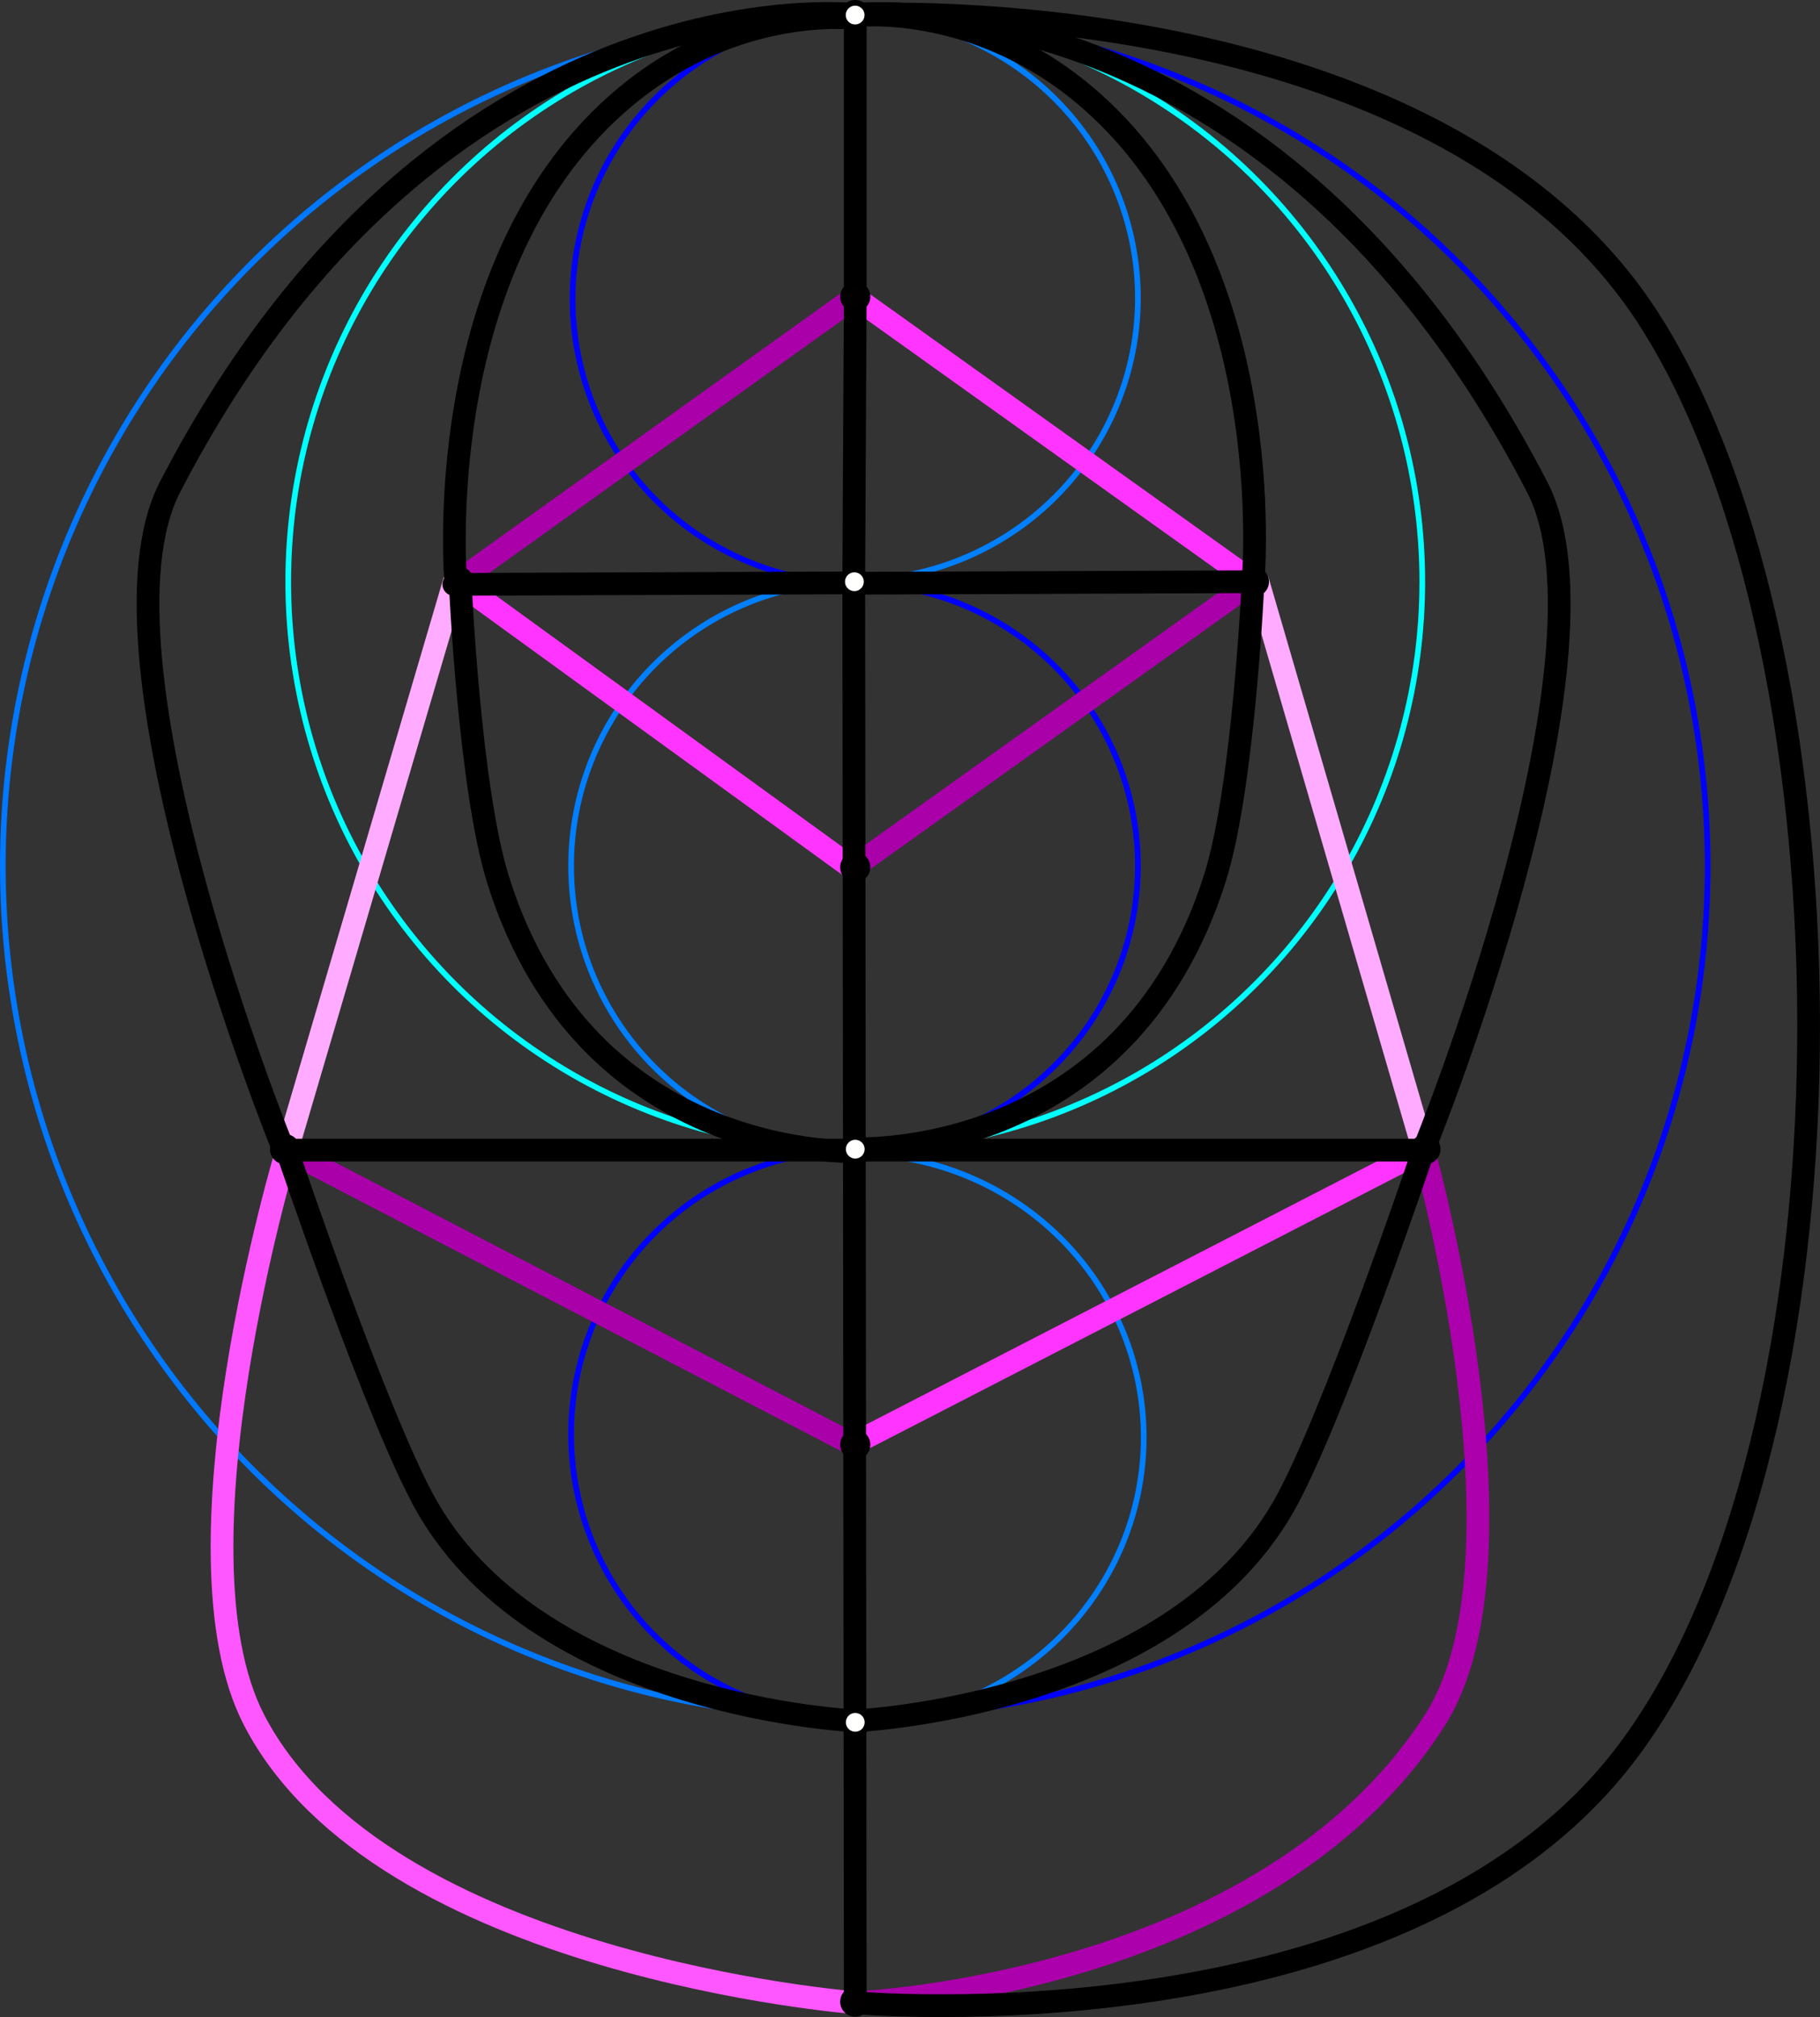 <?xml version="1.0" encoding="UTF-8" standalone="no"?>
<!-- Created with Inkscape (http://www.inkscape.org/) -->

<svg
   width="160.134mm"
   height="177.434mm"
   viewBox="0 0 160.134 177.434"
   version="1.1"
   id="svg1"
   inkscape:version="1.3.2 (091e20e, 2023-11-25, custom)"
   sodipodi:docname="radualRadual.svg"
   inkscape:export-filename="radualRadual.pdf"
   inkscape:export-xdpi="96"
   inkscape:export-ydpi="96"
   xmlns:inkscape="http://www.inkscape.org/namespaces/inkscape"
   xmlns:sodipodi="http://sodipodi.sourceforge.net/DTD/sodipodi-0.dtd"
   xmlns="http://www.w3.org/2000/svg"
   xmlns:svg="http://www.w3.org/2000/svg">
  <rect x="0" y="0" width="160.134" height="177.434" fill="#333333" stroke="none"/>
  <sodipodi:namedview
     id="namedview1"
     pagecolor="#ffffff"
     bordercolor="#000000"
     borderopacity="0.25"
     inkscape:showpageshadow="2"
     inkscape:pageopacity="0.0"
     inkscape:pagecheckerboard="0"
     inkscape:deskcolor="#d1d1d1"
     inkscape:document-units="mm"
     showgrid="true"
     inkscape:zoom="1.7398616"
     inkscape:cx="394.85899"
     inkscape:cy="372.15604"
     inkscape:window-width="3840"
     inkscape:window-height="1577"
     inkscape:window-x="-8"
     inkscape:window-y="-8"
     inkscape:window-maximized="1"
     inkscape:current-layer="layer4">
    <inkscape:grid
       id="grid1"
       units="mm"
       originx="-29.75"
       originy="-38.827"
       spacingx="1"
       spacingy="1"
       empcolor="#0099e5"
       empopacity="0.302"
       color="#0099e5"
       opacity="0.149"
       empspacing="5"
       dotted="false"
       gridanglex="30"
       gridanglez="30"
       visible="true" />
  </sodipodi:namedview>
  <defs
     id="defs1" />
  <g
     inkscape:groupmode="layer"
     id="layer3"
     inkscape:label="Primal_Edges"
     transform="translate(-0.75)">
    <path
       style="font-variation-settings:normal;opacity:1;fill:none;fill-opacity:1;fill-rule:evenodd;stroke:#007fff;stroke-width:0.5;stroke-linecap:butt;stroke-linejoin:miter;stroke-miterlimit:4;stroke-dasharray:none;stroke-dashoffset:0;stroke-opacity:1;stop-color:#000000;stop-opacity:1"
       id="path6"
       sodipodi:type="arc"
       sodipodi:cx="105"
       sodipodi:cy="115"
       sodipodi:rx="25"
       sodipodi:ry="25"
       sodipodi:start="1.5685819"
       sodipodi:end="4.721171"
       sodipodi:open="true"
       sodipodi:arc-type="arc"
       d="M 105.055,140 A 25,25 0 0 1 83.331,127.469 25,25 0 0 1 83.414,102.389 25,25 0 0 1 105.22,90.001"
       transform="translate(-29,-38.827)" />
    <path
       style="font-variation-settings:normal;opacity:1;fill:none;fill-opacity:1;fill-rule:evenodd;stroke:#0000ff;stroke-width:0.5;stroke-linecap:butt;stroke-linejoin:miter;stroke-miterlimit:4;stroke-dasharray:none;stroke-dashoffset:0;stroke-opacity:1;stop-color:#000000;stop-opacity:1"
       id="path8"
       sodipodi:type="arc"
       sodipodi:cx="105.13221"
       sodipodi:cy="65.132294"
       sodipodi:rx="25"
       sodipodi:ry="25"
       sodipodi:start="1.5685819"
       sodipodi:end="4.721171"
       sodipodi:open="true"
       sodipodi:arc-type="arc"
       d="M 105.188,90.132 A 25,25 0 0 1 83.463,77.601 25,25 0 0 1 83.546,52.522 25,25 0 0 1 105.352,40.133"
       transform="translate(-29,-38.827)" />
    <path
       style="font-variation-settings:normal;opacity:1;fill:none;fill-opacity:1;fill-rule:evenodd;stroke:#0078ff;stroke-width:0.5;stroke-linecap:butt;stroke-linejoin:miter;stroke-miterlimit:4;stroke-dasharray:none;stroke-dashoffset:0;stroke-opacity:1;stop-color:#000000;stop-opacity:1"
       id="path12"
       sodipodi:type="arc"
       sodipodi:cx="-104.56017"
       sodipodi:cy="115"
       sodipodi:rx="74.560173"
       sodipodi:ry="74.893959"
       sodipodi:start="4.7089399"
       sodipodi:end="1.575982"
       sodipodi:open="true"
       sodipodi:arc-type="arc"
       d="m -104.817,40.106 a 74.56,74.894 0 0 1 64.807,37.41 74.56,74.894 0 0 1 -0.065,75.081 74.56,74.894 0 0 1 -64.871,37.296"
       transform="matrix(-1,0,0,1,-29,-38.827)" />
    <path
       style="font-variation-settings:normal;opacity:1;fill:none;fill-opacity:1;fill-rule:evenodd;stroke:#007fff;stroke-width:0.5;stroke-linecap:round;stroke-linejoin:miter;stroke-miterlimit:4;stroke-dasharray:none;stroke-dashoffset:0;stroke-opacity:1;stop-color:#000000;stop-opacity:1"
       id="path11"
       sodipodi:type="arc"
       sodipodi:cx="-105"
       sodipodi:cy="165.26459"
       sodipodi:rx="25.380302"
       sodipodi:ry="24.934078"
       sodipodi:start="1.571573"
       sodipodi:end="4.721171"
       sodipodi:open="true"
       sodipodi:arc-type="arc"
       d="m -105.02,190.199 a 25.38,24.934 0 0 1 -22.004,-12.541 25.38,24.934 0 0 1 0.122,-24.991 25.38,24.934 0 0 1 22.125,-12.334"
       transform="matrix(-1,0,0,1,-29,-38.827)" />
    <path
       style="font-variation-settings:normal;opacity:1;fill:none;fill-opacity:1;fill-rule:evenodd;stroke:#007fff;stroke-width:0.5;stroke-linecap:butt;stroke-linejoin:miter;stroke-miterlimit:4;stroke-dasharray:none;stroke-dashoffset:0;stroke-opacity:1;stop-color:#000000;stop-opacity:1"
       id="path9"
       sodipodi:type="arc"
       sodipodi:cx="-104.8683"
       sodipodi:cy="65.044991"
       sodipodi:rx="24.9995"
       sodipodi:ry="24.822714"
       sodipodi:start="1.5685819"
       sodipodi:end="4.721171"
       sodipodi:open="true"
       sodipodi:arc-type="arc"
       d="m -104.813,89.868 a 25,24.823 0 0 1 -21.724,-12.443 25,24.823 0 0 1 0.082,-24.901 25,24.823 0 0 1 21.806,-12.301"
       transform="matrix(-1,0,0,1,-29,-38.827)" />
    <path
       style="font-variation-settings:normal;opacity:1;fill:none;fill-opacity:1;fill-rule:evenodd;stroke:#0000ff;stroke-width:0.5;stroke-linecap:butt;stroke-linejoin:miter;stroke-miterlimit:4;stroke-dasharray:none;stroke-dashoffset:0;stroke-opacity:1;stop-color:#000000;stop-opacity:1"
       id="path10"
       sodipodi:type="arc"
       sodipodi:cx="-104.86755"
       sodipodi:cy="115"
       sodipodi:rx="25.00049"
       sodipodi:ry="24.868156"
       sodipodi:start="1.5685819"
       sodipodi:end="4.721171"
       sodipodi:open="true"
       sodipodi:arc-type="arc"
       d="m -104.812,139.868 a 25,24.868 0 0 1 -21.725,-12.465 25,24.868 0 0 1 0.082,-24.947 25,24.868 0 0 1 21.806,-12.323"
       transform="matrix(-1,0,0,1,-29,-38.827)" />
    <ellipse
       style="font-variation-settings:normal;opacity:1;fill:none;fill-opacity:1;fill-rule:evenodd;stroke:#00ffff;stroke-width:0.5;stroke-linecap:butt;stroke-linejoin:miter;stroke-miterlimit:4;stroke-dasharray:none;stroke-dashoffset:0;stroke-opacity:1;stop-color:#000000;stop-opacity:1"
       id="path5"
       cx="105"
       cy="90"
       rx="49.89"
       ry="50.003"
       transform="translate(-29,-38.827)" />
    <path
       style="font-variation-settings:normal;opacity:1;fill:none;fill-opacity:1;fill-rule:evenodd;stroke:#0000ff;stroke-width:0.5;stroke-linecap:round;stroke-linejoin:miter;stroke-miterlimit:4;stroke-dasharray:none;stroke-dashoffset:0;stroke-opacity:1;stop-color:#000000;stop-opacity:1"
       id="path7"
       sodipodi:type="arc"
       sodipodi:cx="104.99938"
       sodipodi:cy="165"
       sodipodi:rx="25"
       sodipodi:ry="25"
       sodipodi:start="1.5685819"
       sodipodi:end="4.721171"
       sodipodi:open="true"
       sodipodi:arc-type="arc"
       d="m 105.055,190 a 25,25 0 0 1 -21.724,-12.531 25,25 0 0 1 0.082,-25.079 25,25 0 0 1 21.806,-12.388"
       transform="translate(-29,-38.827)" />
    <path
       style="font-variation-settings:normal;opacity:1;fill:none;fill-opacity:1;fill-rule:evenodd;stroke:#0000ff;stroke-width:0.5;stroke-linecap:round;stroke-linejoin:miter;stroke-miterlimit:4;stroke-dasharray:none;stroke-dashoffset:0;stroke-opacity:1;stop-color:#000000;stop-opacity:1"
       id="path1"
       sodipodi:type="arc"
       sodipodi:cx="105.43983"
       sodipodi:cy="115"
       sodipodi:rx="74.560173"
       sodipodi:ry="74.893959"
       sodipodi:start="4.7089399"
       sodipodi:end="1.5698844"
       sodipodi:open="true"
       sodipodi:arc-type="arc"
       d="m 105.183,40.106 a 74.56,74.894 0 0 1 64.731,37.278 74.56,74.894 0 0 1 0.163,74.949 74.56,74.894 0 0 1 -64.568,37.561"
       transform="translate(-29,-38.827)" />
  </g>
  <g
     inkscape:groupmode="layer"
     id="layer2"
     inkscape:label="Dual_Edges"
     style="display:inline"
     transform="translate(-0.75)">
    <path
       style="fill:none;fill-opacity:1;stroke:#ff57ff;stroke-width:2;stroke-linecap:round;stroke-linejoin:round;stroke-dasharray:none;stroke-opacity:1;paint-order:markers fill stroke"
       d="m 55,140 c 0,0 -10.635,35.213 -2.889,50.144 C 63.339,211.787 105,215 105,215"
       id="path28"
       sodipodi:nodetypes="csc"
       transform="translate(-29,-38.827)" />
    <path
       style="fill:#020000;fill-opacity:1;stroke:#aa00aa;stroke-width:2;stroke-linecap:round;stroke-linejoin:round;stroke-dasharray:none;stroke-opacity:1;paint-order:markers fill stroke"
       d="M 55,140 105,166"
       id="path21"
       sodipodi:nodetypes="cc"
       transform="translate(-29,-38.827)" />
    <path
       style="fill:#020000;fill-opacity:1;stroke:#aa00aa;stroke-width:2;stroke-linecap:round;stroke-linejoin:round;stroke-dasharray:none;stroke-opacity:1;paint-order:markers fill stroke"
       d="M 70,90 104.719,65.134"
       id="path20"
       sodipodi:nodetypes="cc"
       transform="translate(-29,-38.827)" />
    <path
       style="fill:#020000;fill-opacity:1;stroke:#aa00aa;stroke-width:2;stroke-linecap:round;stroke-linejoin:round;stroke-dasharray:none;stroke-opacity:1;paint-order:markers fill stroke"
       d="M 105,115 140,90"
       id="path19"
       sodipodi:nodetypes="cc"
       transform="translate(-29,-38.827)" />
    <path
       style="fill:#020000;fill-opacity:1;stroke:#ff34ff;stroke-width:2;stroke-linecap:round;stroke-linejoin:round;stroke-dasharray:none;stroke-opacity:1;paint-order:markers fill stroke"
       d="M 70,90 104.75,115.204"
       id="path23"
       sodipodi:nodetypes="cc"
       transform="translate(-29,-38.827)" />
    <path
       style="fill:#020000;fill-opacity:1;stroke:#ff34ff;stroke-width:2;stroke-linecap:round;stroke-linejoin:round;stroke-dasharray:none;stroke-opacity:1;paint-order:markers fill stroke"
       d="m 105,65 35,25"
       id="path24"
       sodipodi:nodetypes="cc"
       transform="translate(-29,-38.827)" />
    <path
       style="fill:#020000;fill-opacity:1;stroke:#ffabff;stroke-width:2;stroke-linecap:round;stroke-linejoin:round;stroke-dasharray:none;stroke-opacity:1;paint-order:markers fill stroke"
       d="M 69.716,90 55,140"
       id="path26"
       sodipodi:nodetypes="cc"
       transform="translate(-29,-38.827)" />
    <path
       style="fill:#020000;fill-opacity:1;stroke:#ffabff;stroke-width:2;stroke-linecap:round;stroke-linejoin:round;stroke-dasharray:none;stroke-opacity:1;paint-order:markers fill stroke"
       d="M 140.433,90 155,140"
       id="path25"
       sodipodi:nodetypes="cc"
       transform="translate(-29,-38.827)" />
    <path
       style="fill:#020000;fill-opacity:1;stroke:#ff34ff;stroke-width:2;stroke-linecap:round;stroke-linejoin:round;stroke-dasharray:none;stroke-opacity:1;paint-order:markers fill stroke"
       d="M 105.5,165.5 155,140"
       id="path22"
       sodipodi:nodetypes="cc"
       transform="translate(-29,-38.827)" />
    <path
       style="fill:none;fill-opacity:1;stroke:#ab00ab;stroke-width:2;stroke-linecap:round;stroke-linejoin:round;stroke-dasharray:none;stroke-opacity:1;paint-order:markers fill stroke"
       d="m 155,140 c 0,0 10.066,35.976 1,50.144 -15,23.441 -51,24.856 -51,24.856"
       id="path29"
       sodipodi:nodetypes="csc"
       transform="translate(-29,-38.827)" />
  </g>
  <g
     inkscape:groupmode="layer"
     id="layer5"
     inkscape:label="Radual_Edges"
     transform="translate(-0.75)">
    <path
       style="display:inline;fill:none;fill-opacity:1;stroke:#000000;stroke-width:2;stroke-linecap:round;stroke-linejoin:round;stroke-dasharray:none;stroke-opacity:1;paint-order:markers fill stroke"
       d="m 76.439,1.279 c 0,0 50.903,-2.429 69.56,27.056 18.74,29.617 19.046,98.416 -2.364,126.165 -20.011,25.936 -67.636,21.673 -67.636,21.673"
       id="path31"
       sodipodi:nodetypes="cssc" />
    <path
       style="fill:none;fill-opacity:1;stroke:#000000;stroke-width:2;stroke-linecap:round;stroke-linejoin:round;stroke-dasharray:none;stroke-opacity:1;paint-order:markers fill stroke"
       d="M 76,1.173 V 26.173 L 75.868,51.041 76,176.173"
       id="path32" />
    <path
       style="fill:none;fill-opacity:1;stroke:#000000;stroke-width:2;stroke-linecap:round;stroke-linejoin:round;stroke-dasharray:none;stroke-opacity:1;paint-order:markers fill stroke"
       d="m 75.868,1.396 c 0,0 10.31,-1.316 20.132,6.816 C 113.591,22.777 111,51.173 111,51.173"
       id="path33"
       sodipodi:nodetypes="csc" />
    <path
       style="fill:none;fill-opacity:1;stroke:#000000;stroke-width:2;stroke-linecap:round;stroke-linejoin:round;stroke-dasharray:none;stroke-opacity:1;paint-order:markers fill stroke"
       d="m 75.994,1.628 c 0,0 -10.31,-1.316 -20.132,6.816 C 38.271,23.01 40.862,51.405 40.862,51.405"
       id="path34"
       sodipodi:nodetypes="csc" />
    <path
       style="fill:none;fill-opacity:1;stroke:#000000;stroke-width:2;stroke-linecap:round;stroke-linejoin:round;stroke-dasharray:none;stroke-opacity:1;paint-order:markers fill stroke"
       d="m 111,51.173 c 0,0 -0.815,17.992 -3.333,26 -7.897,25.118 -31.799,23.868 -31.799,23.868"
       id="path35"
       sodipodi:nodetypes="csc" />
    <path
       style="fill:none;fill-opacity:1;stroke:#000000;stroke-width:2;stroke-linecap:round;stroke-linejoin:round;stroke-dasharray:none;stroke-opacity:1;paint-order:markers fill stroke"
       d="m 126,101.173 c 0,0 -8.135,24.156 -12.409,31.502 -10.184,17.507 -37.572,18.696 -37.572,18.696"
       id="path36"
       sodipodi:nodetypes="csc" />
    <path
       style="fill:none;fill-opacity:1;stroke:#000000;stroke-width:2;stroke-linecap:round;stroke-linejoin:round;stroke-dasharray:none;stroke-opacity:1;paint-order:markers fill stroke"
       d="m 41.25,51.423 c 0,0 0.815,17.992 3.333,26 7.897,25.118 31.799,23.868 31.799,23.868"
       id="path41"
       sodipodi:nodetypes="csc" />
    <path
       style="fill:none;fill-opacity:1;stroke:#000000;stroke-width:2;stroke-linecap:round;stroke-linejoin:round;stroke-dasharray:none;stroke-opacity:1;paint-order:markers fill stroke"
       d="m 25.992,101.173 c 0,0 8.135,24.156 12.409,31.502 10.184,17.507 37.572,18.696 37.572,18.696"
       id="path43"
       sodipodi:nodetypes="csc" />
  </g>
  <g
     inkscape:groupmode="layer"
     id="layer4"
     inkscape:label="Dual_Vertices"
     style="display:inline"
     transform="translate(-0.75)">
    <circle
       style="font-variation-settings:normal;opacity:1;fill:#020000;fill-opacity:1;fill-rule:evenodd;stroke:#000000;stroke-width:0.5;stroke-linecap:butt;stroke-linejoin:miter;stroke-miterlimit:4;stroke-dasharray:none;stroke-dashoffset:0;stroke-opacity:1;stop-color:#000000;stop-opacity:1"
       id="circle18"
       cx="155.173"
       cy="139.915"
       r="1.075"
       transform="translate(-29,-38.827)" />
    <circle
       style="font-variation-settings:normal;opacity:1;fill:#020000;fill-opacity:1;fill-rule:evenodd;stroke:#000000;stroke-width:0.5;stroke-linecap:butt;stroke-linejoin:miter;stroke-miterlimit:4;stroke-dasharray:none;stroke-dashoffset:0;stroke-opacity:1;stop-color:#000000;stop-opacity:1"
       id="circle16"
       cx="70.119"
       cy="90"
       r="1.075"
       transform="translate(-29,-38.827)" />
    <circle
       style="font-variation-settings:normal;opacity:1;fill:#020000;fill-opacity:1;fill-rule:evenodd;stroke:#000000;stroke-width:0.5;stroke-linecap:butt;stroke-linejoin:miter;stroke-miterlimit:4;stroke-dasharray:none;stroke-dashoffset:0;stroke-opacity:1;stop-color:#000000;stop-opacity:1"
       id="circle15"
       cx="140.075"
       cy="90"
       r="1.075"
       transform="translate(-29,-38.827)" />
    <circle
       style="font-variation-settings:normal;opacity:1;fill:#020000;fill-opacity:1;fill-rule:evenodd;stroke:#000000;stroke-width:0.5;stroke-linecap:butt;stroke-linejoin:miter;stroke-miterlimit:4;stroke-dasharray:none;stroke-dashoffset:0;stroke-opacity:1;stop-color:#000000;stop-opacity:1"
       id="circle14"
       cx="105"
       cy="64.925"
       r="1.075"
       transform="translate(-29,-38.827)" />
    <circle
       style="font-variation-settings:normal;opacity:1;fill:#020000;fill-opacity:1;fill-rule:evenodd;stroke:#000000;stroke-width:0.5;stroke-linecap:butt;stroke-linejoin:miter;stroke-miterlimit:4;stroke-dasharray:none;stroke-dashoffset:0;stroke-opacity:1;stop-color:#000000;stop-opacity:1"
       id="circle12"
       cx="105"
       cy="115.116"
       r="1.075"
       transform="translate(-29,-38.827)" />
    <circle
       style="font-variation-settings:normal;opacity:1;fill:#020000;fill-opacity:1;fill-rule:evenodd;stroke:#000000;stroke-width:0.5;stroke-linecap:butt;stroke-linejoin:miter;stroke-miterlimit:4;stroke-dasharray:none;stroke-dashoffset:0;stroke-opacity:1;stop-color:#000000;stop-opacity:1"
       id="circle13"
       cx="105"
       cy="165.908"
       r="1.075"
       transform="translate(-29,-38.827)" />
    <circle
       style="font-variation-settings:normal;opacity:1;fill:#020000;fill-opacity:1;fill-rule:evenodd;stroke:#000000;stroke-width:0.5;stroke-linecap:butt;stroke-linejoin:miter;stroke-miterlimit:4;stroke-dasharray:none;stroke-dashoffset:0;stroke-opacity:1;stop-color:#000000;stop-opacity:1"
       id="circle17"
       cx="54.827"
       cy="139.915"
       r="1.075"
       transform="translate(-29,-38.827)" />
    <circle
       style="font-variation-settings:normal;opacity:1;fill:#020000;fill-opacity:1;fill-rule:evenodd;stroke:#000000;stroke-width:0.5;stroke-linecap:butt;stroke-linejoin:miter;stroke-miterlimit:4;stroke-dasharray:none;stroke-dashoffset:0;stroke-opacity:1;stop-color:#000000;stop-opacity:1"
       id="circle19"
       cx="105"
       cy="214.91"
       r="1.075"
       transform="translate(-29,-38.827)" />
    <path
       style="fill:none;fill-opacity:1;stroke:#000000;stroke-width:2;stroke-linecap:round;stroke-linejoin:round;stroke-dasharray:none;stroke-opacity:1;paint-order:markers fill stroke"
       d="M 126,101.173 H 76"
       id="path37" />
    <path
       style="fill:none;fill-opacity:1;stroke:#000000;stroke-width:2;stroke-linecap:round;stroke-linejoin:round;stroke-dasharray:none;stroke-opacity:1;paint-order:markers fill stroke"
       d="M 111,51.173 75.648,51.306"
       id="path38" />
    <path
       style="fill:none;fill-opacity:1;stroke:#000000;stroke-width:2;stroke-linecap:round;stroke-linejoin:round;stroke-dasharray:none;stroke-opacity:1;paint-order:markers fill stroke"
       d="m 75.817,1.28 c 0,0 36.583,-4.014 60.183,41.566 7.693,14.858 -10,58.327 -10,58.327"
       id="path39"
       sodipodi:nodetypes="csc" />
    <path
       style="fill:none;fill-opacity:1;stroke:#000000;stroke-width:2;stroke-linecap:round;stroke-linejoin:round;stroke-dasharray:none;stroke-opacity:1;paint-order:markers fill stroke"
       d="m 76.035,51.273 -35.352,0.133"
       id="path40" />
    <path
       style="fill:none;fill-opacity:1;stroke:#000000;stroke-width:2;stroke-linecap:round;stroke-linejoin:round;stroke-dasharray:none;stroke-opacity:1;paint-order:markers fill stroke"
       d="M 76,101.173 H 26"
       id="path42" />
    <path
       style="fill:none;fill-opacity:1;stroke:#000000;stroke-width:2;stroke-linecap:round;stroke-linejoin:round;stroke-dasharray:none;stroke-opacity:1;paint-order:markers fill stroke"
       d="m 75.894,1.271 c 0,0 -36.583,-4.014 -60.183,41.566 -7.693,14.858 10,58.327 10,58.327"
       id="path44"
       sodipodi:nodetypes="csc" />
  </g>
  <g
     inkscape:label="Layer 1"
     inkscape:groupmode="layer"
     id="layer1"
     transform="translate(-29.75,-38.827)">
    <circle
       style="font-variation-settings:normal;opacity:1;fill:#fffffe;fill-opacity:1;fill-rule:evenodd;stroke:#000000;stroke-width:0.5;stroke-linecap:butt;stroke-linejoin:miter;stroke-miterlimit:4;stroke-dasharray:none;stroke-dashoffset:0;stroke-opacity:1;stop-color:#000000;stop-opacity:1"
       id="circle2"
       cx="105"
       cy="190.334"
       r="1.075" />
    <circle
       style="font-variation-settings:normal;opacity:1;fill:#fffffe;fill-opacity:1;fill-rule:evenodd;stroke:#000000;stroke-width:0.5;stroke-linecap:butt;stroke-linejoin:miter;stroke-miterlimit:4;stroke-dasharray:none;stroke-dashoffset:0;stroke-opacity:1;stop-color:#000000;stop-opacity:1"
       id="circle3"
       cx="105"
       cy="139.915"
       r="1.075" />
    <circle
       style="font-variation-settings:normal;opacity:1;fill:#fffffe;fill-opacity:1;fill-rule:evenodd;stroke:#000000;stroke-width:0.5;stroke-linecap:butt;stroke-linejoin:miter;stroke-miterlimit:4;stroke-dasharray:none;stroke-dashoffset:0;stroke-opacity:1;stop-color:#000000;stop-opacity:1"
       id="circle4"
       cx="104.925"
       cy="90"
       r="1.075" />
    <circle
       style="font-variation-settings:normal;opacity:1;fill:#fffffe;fill-opacity:1;fill-rule:evenodd;stroke:#000000;stroke-width:0.5;stroke-linecap:butt;stroke-linejoin:miter;stroke-miterlimit:4;stroke-dasharray:none;stroke-dashoffset:0;stroke-opacity:1;stop-color:#000000;stop-opacity:1"
       id="circle5"
       cx="104.989"
       cy="40.152"
       r="1.075" />
  </g>
</svg>
